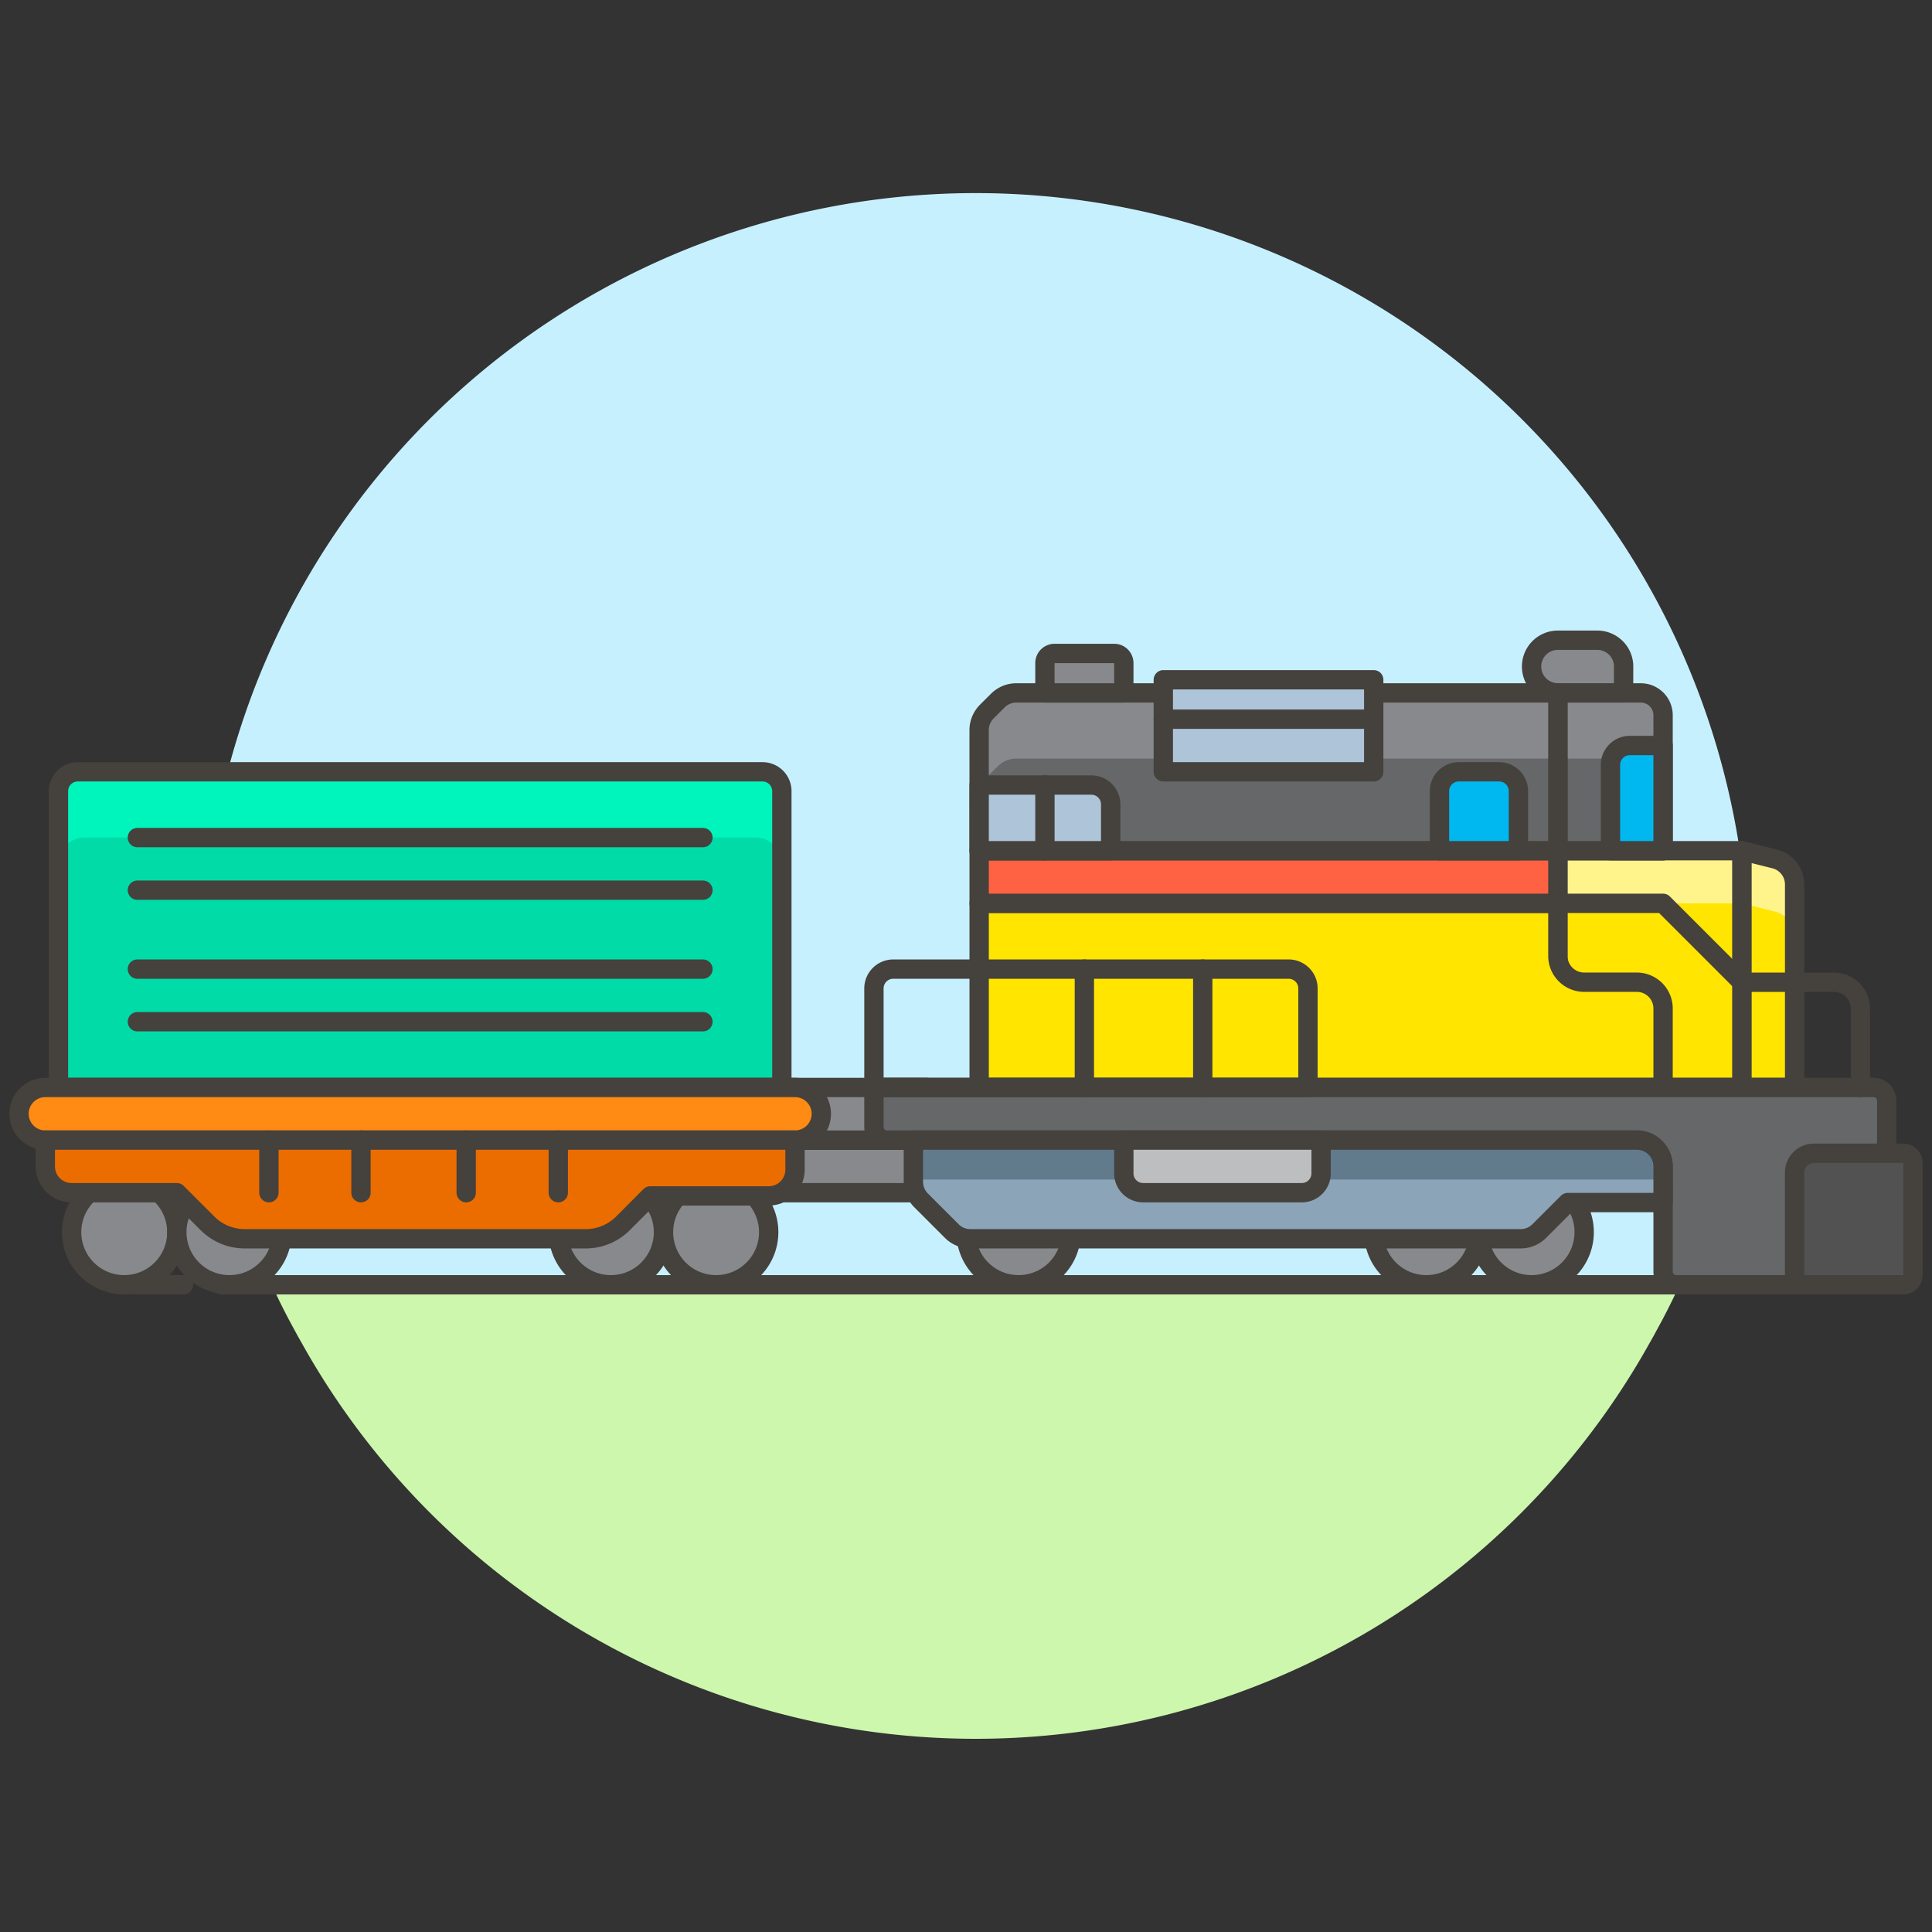 <svg xmlns="http://www.w3.org/2000/svg" version="1.1" xmlns:xlink="http://www.w3.org/1999/xlink" xmlns:svgjs="http://svgjs.com/svgjs" viewBox="0 0 160 160" width="160" height="160"><rect x="0" y="0" width="160" height="160" fill="#333333" stroke="none"/><g transform="matrix(1.6,0,0,1.6,0,0)"><path d="M50.5,90A39.948,39.948,0,0,0,85.108,70H15.892A39.948,39.948,0,0,0,50.5,90Z" fill="#ccf7ad"></path><path d="M14.064,66.5c.546,1.2,1.17,2.363,1.828,3.5H85.108c.658-1.137,1.282-2.3,1.828-3.5Z" fill="#ccf7ad"></path><path d="M90.5,50A40,40,0,1,0,14.064,66.5H86.936A39.829,39.829,0,0,0,90.5,50Z" fill="#c7f0ff"></path><path d="M11.5 66.5L89.5 66.5" fill="none" stroke="#45413c" stroke-linecap="round" stroke-linejoin="round"></path><path d="M7 66.5L9.5 66.5" fill="none" stroke="#45413c" stroke-linecap="round" stroke-linejoin="round"></path><path d="M91.5 66.5L94 66.5" fill="none" stroke="#45413c" stroke-linecap="round" stroke-linejoin="round"></path><path d="M40.469 59.011H47.958V61.734H40.469z" fill="#87898c" stroke="#45413c" stroke-linecap="round" stroke-linejoin="round"></path><path d="M40.469 56.288H47.958V59.011H40.469z" fill="#87898c" stroke="#45413c" stroke-linecap="round" stroke-linejoin="round"></path><path d="M80.635 44.034H90.166V56.288H80.635z" fill="#ffe500"></path><path d="M80.635 44.034H90.166V46.757H80.635z" fill="#fff48c"></path><path d="M80.635 44.034H90.166V56.288H80.635z" fill="none" stroke="#45413c" stroke-linecap="round" stroke-linejoin="round"></path><path d="M90.166,44.034l1.692.423a1.361,1.361,0,0,1,1.031,1.321v10.51H90.166Z" fill="#ffe500"></path><path d="M91.858,44.457l-1.692-.423v2.723l1.692.423A1.361,1.361,0,0,1,92.889,48.5V45.778A1.361,1.361,0,0,0,91.858,44.457Z" fill="#fff48c"></path><path d="M90.166,44.034l1.692.423a1.361,1.361,0,0,1,1.031,1.321v10.51H90.166Z" fill="none" stroke="#45413c" stroke-linecap="round" stroke-linejoin="round"></path><path d="M40.469,56.288H3.026V40.949a1,1,0,0,1,1-1H39.469a1,1,0,0,1,1,1Z" fill="#00dba8"></path><path d="M39.108,39.949H4.388a1.362,1.362,0,0,0-1.362,1.362v3.4a1.362,1.362,0,0,1,1.362-1.362h34.72a1.362,1.362,0,0,1,1.361,1.362v-3.4A1.362,1.362,0,0,0,39.108,39.949Z" fill="#00f5bc"></path><path d="M40.469,56.288H3.026V40.949a1,1,0,0,1,1-1H39.469a1,1,0,0,1,1,1Z" fill="none" stroke="#45413c" stroke-linecap="round" stroke-linejoin="round"></path><path d="M80.635,49.48V46.757H50.681v9.531h35.4V52.2a1.361,1.361,0,0,0-1.361-1.361H82A1.362,1.362,0,0,1,80.635,49.48Z" fill="#ffe500" stroke="#45413c" stroke-linecap="round" stroke-linejoin="round"></path><path d="M86.081,44.034H80.635V35.865h4.292a1.154,1.154,0,0,1,1.154,1.154Z" fill="#656769"></path><path d="M84.509,35.865H80.635v3.4h3.874a1.572,1.572,0,0,1,1.572,1.572v-3.4A1.572,1.572,0,0,0,84.509,35.865Z" fill="#87898c"></path><path d="M86.081,44.034H80.635V35.865h4.292a1.154,1.154,0,0,1,1.154,1.154Z" fill="none" stroke="#45413c" stroke-linecap="round" stroke-linejoin="round"></path><path d="M50.681 44.034H80.635V46.757H50.681z" fill="#ff6242" stroke="#45413c" stroke-linecap="round" stroke-linejoin="round"></path><path d="M50.681,44.034H80.635V35.865H52.606a1.359,1.359,0,0,0-.963.4l-.564.563a1.364,1.364,0,0,0-.4.963Z" fill="#656769"></path><path d="M52.606,35.865a1.359,1.359,0,0,0-.963.4l-.564.563a1.364,1.364,0,0,0-.4.963v3.4a1.364,1.364,0,0,1,.4-.963l.564-.564a1.362,1.362,0,0,1,.963-.4H80.635v-3.4Z" fill="#87898c"></path><path d="M50.681,44.034H80.635V35.865H52.606a1.359,1.359,0,0,0-.963.4l-.564.563a1.364,1.364,0,0,0-.4.963Z" fill="none" stroke="#45413c" stroke-linecap="round" stroke-linejoin="round"></path><path d="M83.358,44.034h2.723V38.588H84.358a1,1,0,0,0-1,1Z" fill="#00b8f0" stroke="#45413c" stroke-linecap="round" stroke-linejoin="round"></path><path d="M77.593,39.949H75.508a1,1,0,0,0-1,1v3.085h4.085V40.949A1,1,0,0,0,77.593,39.949Z" fill="#00b8f0" stroke="#45413c" stroke-linecap="round" stroke-linejoin="round"></path><path d="M60.212 35.184 L71.104 35.184 L71.104 39.949 L60.212 39.949 Z" fill="#adc4d9" stroke="#45413c" stroke-linecap="round" stroke-linejoin="round"></path><path d="M57.489,44.034H50.681v-3.4h5.808a1,1,0,0,1,1,1Z" fill="#adc4d9" stroke="#45413c" stroke-linecap="round" stroke-linejoin="round"></path><path d="M57.669,33.822H54.585a.5.5,0,0,0-.5.5v1.543h4.084V34.322A.5.5,0,0,0,57.669,33.822Z" fill="#87898c" stroke="#45413c" stroke-linecap="round" stroke-linejoin="round"></path><path d="M86.081,56.288H45.235V58.33a.68.68,0,0,0,.68.681H84.72a1.361,1.361,0,0,1,1.361,1.362v5.446a.681.681,0,0,0,.681.681H96.974a.681.681,0,0,0,.681-.681v-8.85a.681.681,0,0,0-.681-.681Z" fill="#656769" stroke="#45413c" stroke-linecap="round" stroke-linejoin="round"></path><path d="M76.551 63.777 A2.723 2.723 0 1 0 81.997 63.777 A2.723 2.723 0 1 0 76.551 63.777 Z" fill="#87898c" stroke="#45413c" stroke-linecap="round" stroke-linejoin="round"></path><path d="M71.104 63.777 A2.723 2.723 0 1 0 76.550 63.777 A2.723 2.723 0 1 0 71.104 63.777 Z" fill="#87898c" stroke="#45413c" stroke-linecap="round" stroke-linejoin="round"></path><path d="M50.000 63.777 A2.723 2.723 0 1 0 55.446 63.777 A2.723 2.723 0 1 0 50.000 63.777 Z" fill="#87898c" stroke="#45413c" stroke-linecap="round" stroke-linejoin="round"></path><path d="M3.707 63.777 A2.723 2.723 0 1 0 9.153 63.777 A2.723 2.723 0 1 0 3.707 63.777 Z" fill="#87898c" stroke="#45413c" stroke-miterlimit="10"></path><path d="M9.153 63.777 A2.723 2.723 0 1 0 14.599 63.777 A2.723 2.723 0 1 0 9.153 63.777 Z" fill="#87898c" stroke="#45413c" stroke-linecap="round" stroke-linejoin="round"></path><path d="M34.342 63.777 A2.723 2.723 0 1 0 39.788 63.777 A2.723 2.723 0 1 0 34.342 63.777 Z" fill="#87898c" stroke="#45413c" stroke-linecap="round" stroke-linejoin="round"></path><path d="M28.896 63.777 A2.723 2.723 0 1 0 34.342 63.777 A2.723 2.723 0 1 0 28.896 63.777 Z" fill="#87898c" stroke="#45413c" stroke-linecap="round" stroke-linejoin="round"></path><path d="M47.277,59.011V61.17a1.359,1.359,0,0,0,.4.963l1.585,1.585a1.357,1.357,0,0,0,.963.4H78.71a1.357,1.357,0,0,0,.962-.4l1.474-1.473h4.935V60.373a1.361,1.361,0,0,0-1.361-1.362Z" fill="#8ca4b8"></path><path d="M86.081,61.053h-38.8V59.011h37.8a1,1,0,0,1,1,1Z" fill="#627b8c"></path><path d="M47.277,59.011V61.17a1.359,1.359,0,0,0,.4.963l1.585,1.585a1.357,1.357,0,0,0,.963.4H78.71a1.357,1.357,0,0,0,.962-.4l1.474-1.473h4.935V60.373a1.361,1.361,0,0,0-1.361-1.362Z" fill="none" stroke="#45413c" stroke-linecap="round" stroke-linejoin="round"></path><path d="M67.381,61.734H59.169a1,1,0,0,1-1-1V59.011H68.381v1.723A1,1,0,0,1,67.381,61.734Z" fill="#bdbec0" stroke="#45413c" stroke-linecap="round" stroke-linejoin="round"></path><path d="M98.516,66.5H93.389a.5.5,0,0,1-.5-.5V60.692a1,1,0,0,1,1-1h4.627a.5.5,0,0,1,.5.5V66A.5.5,0,0,1,98.516,66.5Z" fill="#525252" stroke="#45413c" stroke-linecap="round" stroke-linejoin="round"></path><path d="M66.7,50.161H46.235a1,1,0,0,0-1,1v5.127H67.7V51.161A1,1,0,0,0,66.7,50.161Z" fill="none" stroke="#45413c" stroke-linecap="round" stroke-linejoin="round"></path><path d="M80.635,46.757h5.446l4.085,4.085h4.765A1.361,1.361,0,0,1,96.293,52.2v4.085" fill="none" stroke="#45413c" stroke-linecap="round" stroke-linejoin="round"></path><path d="M84.039,34.5a1.362,1.362,0,0,0-1.362-1.362H80.635A1.361,1.361,0,0,0,79.274,34.5h0a1.361,1.361,0,0,0,1.361,1.362h3.4Z" fill="#87898c" stroke="#45413c" stroke-linecap="round" stroke-linejoin="round"></path><path d="M54.085 40.63L54.085 44.034" fill="none" stroke="#45413c" stroke-linecap="round" stroke-linejoin="round"></path><path d="M56.127 50.161L56.127 56.288" fill="none" stroke="#45413c" stroke-linecap="round" stroke-linejoin="round"></path><path d="M62.254 50.161L62.254 56.288" fill="none" stroke="#45413c" stroke-linecap="round" stroke-linejoin="round"></path><path d="M60.212 37.226L71.104 37.226" fill="none" stroke="#45413c" stroke-linecap="round" stroke-linejoin="round"></path><path d="M41.15,59.011H2.345A1.361,1.361,0,0,1,.984,57.65h0a1.361,1.361,0,0,1,1.361-1.362H41.15a1.361,1.361,0,0,1,1.361,1.362h0A1.361,1.361,0,0,1,41.15,59.011Z" fill="#ff8a14" stroke="#45413c" stroke-linecap="round" stroke-linejoin="round"></path><path d="M2.345,59.011v1.362a1.361,1.361,0,0,0,1.362,1.361H9.153l1.585,1.585a2.724,2.724,0,0,0,1.926.8H30.321a2.72,2.72,0,0,0,1.925-.8L33.661,61.9h6.127a1.361,1.361,0,0,0,1.362-1.361V59.011Z" fill="#eb6d00" stroke="#45413c" stroke-linecap="round" stroke-linejoin="round"></path><path d="M7.111 43.353L36.384 43.353" fill="none" stroke="#45413c" stroke-linecap="round" stroke-linejoin="round"></path><path d="M7.111 46.076L36.384 46.076" fill="none" stroke="#45413c" stroke-linecap="round" stroke-linejoin="round"></path><path d="M7.111 50.161L36.384 50.161" fill="none" stroke="#45413c" stroke-linecap="round" stroke-linejoin="round"></path><path d="M7.111 52.884L36.384 52.884" fill="none" stroke="#45413c" stroke-linecap="round" stroke-linejoin="round"></path><path d="M13.919 59.011L13.919 61.734" fill="none" stroke="#45413c" stroke-linecap="round" stroke-linejoin="round"></path><path d="M28.896 59.011L28.896 61.734" fill="none" stroke="#45413c" stroke-linecap="round" stroke-linejoin="round"></path><path d="M24.13 59.011L24.13 61.734" fill="none" stroke="#45413c" stroke-linecap="round" stroke-linejoin="round"></path><path d="M18.684 59.011L18.684 61.734" fill="none" stroke="#45413c" stroke-linecap="round" stroke-linejoin="round"></path></g></svg>
